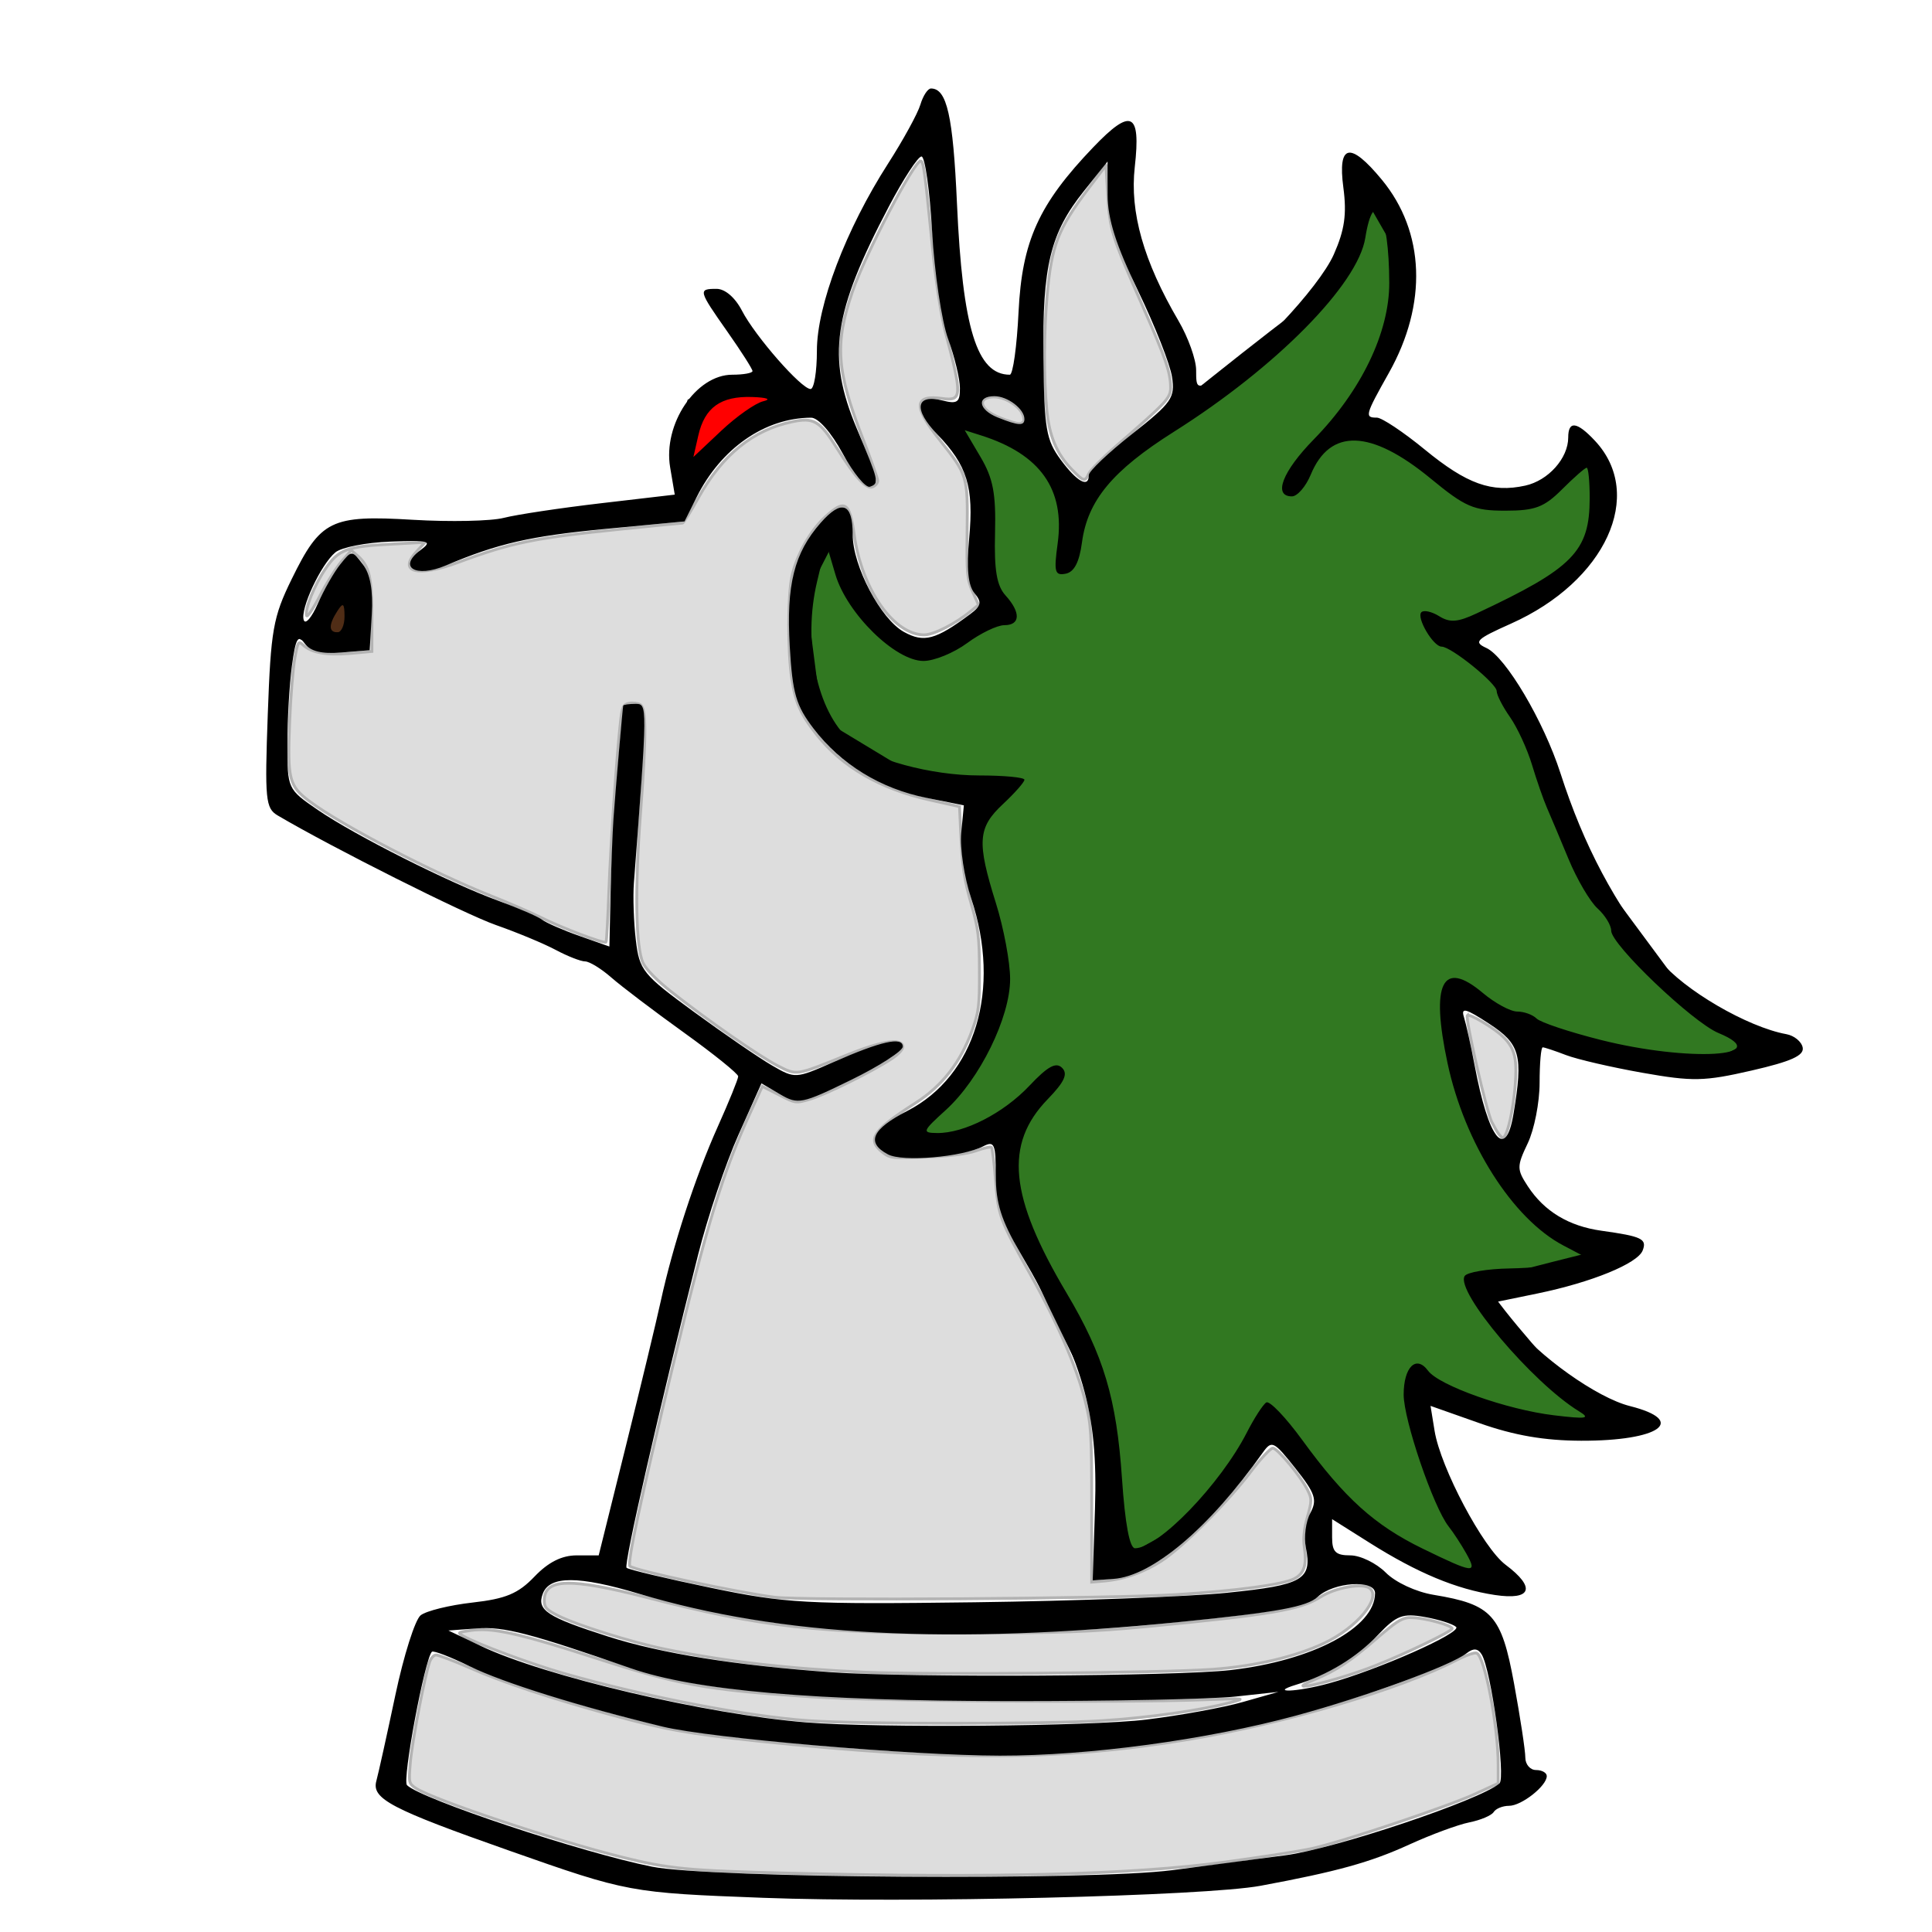 <?xml version="1.0" encoding="UTF-8" standalone="no"?>
<!-- Created with Inkscape (http://www.inkscape.org/) -->

<svg
   xmlns:dc="http://purl.org/dc/elements/1.1/"
   xmlns:cc="http://creativecommons.org/ns#"
   xmlns:rdf="http://www.w3.org/1999/02/22-rdf-syntax-ns#"
   xmlns:svg="http://www.w3.org/2000/svg"
   xmlns="http://www.w3.org/2000/svg"
   xmlns:sodipodi="http://sodipodi.sourceforge.net/DTD/sodipodi-0.dtd"
   xmlns:inkscape="http://www.inkscape.org/namespaces/inkscape"
   id="svg3370"
   version="1.1"
   inkscape:version="0.47 r22583"
   width="270"
   height="270"
   sodipodi:docname="back.svg">
  <defs
     id="defs3374">
    <inkscape:perspective
       sodipodi:type="inkscape:persp3d"
       inkscape:vp_x="0 : 0.5 : 1"
       inkscape:vp_y="0 : 1000 : 0"
       inkscape:vp_z="1 : 0.5 : 1"
       inkscape:persp3d-origin="0.5 : 0.33333333 : 1"
       id="perspective3378" />
  </defs>
  <sodipodi:namedview
     pagecolor="#ffffff"
     bordercolor="#666666"
     borderopacity="1"
     objecttolerance="10"
     gridtolerance="10"
     guidetolerance="10"
     inkscape:pageopacity="0"
     inkscape:pageshadow="2"
     inkscape:window-width="1280"
     inkscape:window-height="949"
     id="namedview3372"
     showgrid="false"
     inkscape:zoom="1.761194"
     inkscape:cx="26.052502"
     inkscape:cy="113.57868"
     inkscape:window-x="0"
     inkscape:window-y="25"
     inkscape:window-maximized="1"
     inkscape:current-layer="svg3370" />
  <path
     style="fill:#dddddd;fill-opacity:1;stroke:#b3b3b3;stroke-width:0.401;stroke-miterlimit:4;stroke-opacity:1;stroke-dasharray:none"
     d="m 128.659,22.506 c -0.929,0 -7.792,13.137 -9.531,18.25 -2.502,7.354 -2.253,10.963 1.469,20.594 1.126,2.914 2.062,5.529 2.062,5.844 0,0.315 -0.333,0.696 -0.719,0.844 -0.875,0.336 -2.39,-1.289 -5,-5.438 -2.385,-3.791 -3.203,-4.295 -6.25,-3.656 -5.456,1.144 -9.737,4.611 -13.094,10.625 -1.076,1.927 -2.067,3.531 -2.219,3.531 -0.152,0 -3.878,0.366 -8.281,0.812 -12.379,1.255 -15.553,1.892 -23,4.656 -5.79,2.149 -8.581,1.394 -5.812,-1.562 l 1.125,-1.219 -4.625,0.25 c -6.321,0.321 -7.459,0.729 -9.312,3.469 -1.552,2.294 -2.91,5.677 -2.625,6.531 0.09,0.271 0.94,-0.984 1.875,-2.781 0.935,-1.797 2.296,-3.964 3.031,-4.812 l 1.344,-1.531 0.906,0.781 c 1.61,1.432 1.969,3.059 1.969,8.375 l 0,4.969 -3.094,0.281 c -3.267,0.276 -5.344,-0.113 -6.531,-1.188 -0.657,-0.595 -0.729,-0.465 -1.156,1.906 -0.251,1.391 -0.58,5.428 -0.719,8.969 -0.311,7.94 -0.084,8.834 2.812,11 4.464,3.339 17.224,9.979 25.469,13.25 2.273,0.902 5.363,2.232 6.844,2.969 2.948,1.466 8.834,3.697 9.094,3.438 0.09,-0.09 0.264,-3.326 0.406,-7.188 0.246,-6.682 1.137,-19.498 1.656,-23.938 0.204,-1.748 0.376,-2.101 1.156,-2.25 0.508,-0.097 1.21,-0.01 1.562,0.188 0.844,0.472 0.874,4.142 0.031,15.313 -0.792,10.499 -0.656,18.687 0.375,20.812 0.44,0.906 1.985,2.458 3.938,4 4.919,3.884 12.304,9.036 14.875,10.344 2.696,1.371 2.507,1.397 9.5,-1.438 4.919,-1.994 7.735,-2.46 7.969,-1.312 0.079,0.387 -0.513,1.076 -1.531,1.75 -2.669,1.767 -9.198,4.997 -11.406,5.656 -1.998,0.597 -2.038,0.592 -4.344,-0.594 l -2.344,-1.188 -1.5,3.281 c -4.071,8.869 -6.09,15.437 -11.063,36.031 -4.403,18.234 -6.355,27.364 -5.938,27.75 0.654,0.604 15.053,3.683 20.281,4.344 3.786,0.479 47.009,0.191 56.094,-0.375 8.43,-0.526 14.865,-1.389 16.469,-2.219 1.386,-0.717 1.775,-1.946 1.406,-4.406 -0.181,-1.207 -0.025,-2.603 0.438,-4.25 0.629,-2.241 0.611,-2.549 0.031,-3.719 -0.964,-1.945 -4.222,-5.875 -4.875,-5.875 -0.318,0 -1.72,1.491 -3.094,3.312 -3.146,4.172 -9.498,10.511 -12.406,12.406 -2.442,1.591 -5.223,2.587 -8,2.844 l -1.812,0.156 0,-10.875 c 0,-9.994 -0.069,-11.15 -0.906,-14.438 -1.225,-4.81 -3.896,-10.964 -7.562,-17.5 -4.393,-7.831 -4.594,-8.406 -4.969,-13.375 -0.18,-2.386 -0.44,-4.44 -0.562,-4.562 -0.123,-0.123 -1.095,0.09 -2.156,0.469 -1.25,0.446 -3.686,0.743 -6.938,0.875 -4.718,0.192 -5.087,0.168 -6.125,-0.656 -2.246,-1.784 -1.391,-3.051 4.625,-6.906 3.698,-2.37 6.247,-5.641 7.875,-10.094 0.953,-2.607 1.044,-3.435 1.031,-8.312 -0.012,-4.764 -0.133,-5.908 -1.156,-9.438 -0.869,-2.997 -1.236,-5.216 -1.406,-8.781 l -0.219,-4.781 -4.188,-0.938 c -6.887,-1.542 -12.206,-4.611 -15.75,-9.094 -2.28,-2.884 -2.99,-4.514 -3.5,-7.813 -0.574,-3.711 -0.573,-11.511 0,-14.25 0.617,-2.947 2.555,-6.436 4.625,-8.344 2.798,-2.579 3.449,-2.173 4.094,2.469 1.058,7.615 5.534,13.981 9.781,13.969 1.328,-0.004 4.349,-1.534 6.469,-3.281 l 1.125,-0.906 -0.844,-1.875 c -0.738,-1.668 -0.823,-2.577 -0.75,-8.438 0.096,-7.694 0.088,-7.799 -3.844,-12.75 -3.715,-4.677 -3.612,-6.328 0.375,-5.781 2.763,0.379 2.801,-0.346 0.469,-9.156 -0.644,-2.432 -1.351,-7 -1.875,-12.25 -1.042,-10.439 -1.22,-11.781 -1.625,-11.781 z m 25.906,0.594 -2.531,3.344 c -4.204,5.586 -5.069,7.866 -5.688,14.719 -0.466,5.161 -0.502,11.503 -0.062,16.094 0.356,3.718 1.4,6.182 3.5,8.344 1.651,1.7 1.846,1.77 2.375,0.594 0.218,-0.485 1.936,-2.215 3.812,-3.844 7.113,-6.171 7.627,-6.73 7.625,-8.188 -0.004,-2.108 -0.677,-4.054 -3.906,-11.375 -4.327,-9.809 -4.59,-10.67 -4.875,-15.469 l -0.25,-4.219 z m 37.75,6.688 c -0.112,0.046 -0.231,0.219 -0.438,0.5 -0.315,0.429 -0.562,1.104 -0.562,1.469 0,1.353 -1.62,5.262 -3.094,7.5 -2.064,3.135 -8.33,9.575 -12.969,13.312 -2.098,1.69 -6.619,4.967 -10.031,7.281 -9.842,6.673 -12.392,9.644 -13.812,16.031 -0.731,3.285 -1.504,4.438 -2.938,4.438 -0.942,0 -0.924,-0.009 -0.875,-4.75 0.042,-4.069 -0.101,-5.066 -0.844,-6.75 -1.211,-2.747 -3.641,-5.08 -6.781,-6.5 -4.779,-2.161 -4.723,-2.205 -2.781,1.531 l 1.719,3.281 0.25,6.688 c 0.226,6.04 0.325,6.894 1.188,8.469 0.526,0.961 1.225,2.189 1.531,2.75 0.707,1.295 0.2,2.196 -1.438,2.531 -0.663,0.136 -2.866,1.198 -4.906,2.375 -5.87,3.388 -8.407,3.236 -13,-0.812 -2.628,-2.317 -4.887,-5.758 -6.062,-9.25 l -0.969,-2.906 -0.438,1.594 c -2.759,10.247 -0.943,20.9 4.281,24.906 3.395,2.603 9.881,4.272 18.469,4.75 2.922,0.163 5.417,0.44 5.531,0.625 0.114,0.185 -0.973,1.575 -2.406,3.094 -3.76,3.985 -4.009,5.003 -2.625,10.156 1.879,6.994 2.887,11.989 2.906,14.438 0.044,5.582 -3.172,12.541 -8.25,17.906 -1.764,1.864 -3.085,3.508 -2.938,3.656 0.484,0.484 4.624,-0.648 7.375,-2 1.485,-0.73 3.871,-2.406 5.312,-3.75 2.619,-2.442 4.345,-3.781 4.875,-3.781 0.156,0 0.568,0.286 0.906,0.625 0.852,0.852 0.305,2.115 -2.125,4.938 -2.678,3.111 -3.349,4.614 -3.562,7.906 -0.321,4.94 0.98,8.612 7,19.656 4.88,8.953 6.008,12.769 7.188,24.688 0.756,7.641 1.158,9.625 2,9.625 1.807,0 7.683,-5.291 11.219,-10.094 1.003,-1.363 2.817,-4.155 4.031,-6.219 1.564,-2.658 2.456,-3.75 3,-3.75 0.505,0 2.348,1.958 5.375,5.719 4.614,5.734 7.469,8.748 10.469,11 1.982,1.487 7.333,4.436 9.812,5.406 2.031,0.795 2.438,0.871 2.438,0.5 0,-0.137 -0.999,-1.827 -2.219,-3.75 -4.842,-7.637 -8.248,-19.826 -6.5,-23.281 0.732,-1.447 1.724,-1.45 3.375,0 1.665,1.462 3.664,2.386 8.719,4.031 3.207,1.044 11.781,2.626 12.156,2.25 0.082,-0.082 -0.854,-0.824 -2.062,-1.656 -5.15,-3.547 -14.25,-14.443 -14.25,-17.062 0,-1.401 0.307,-1.497 7.094,-2.031 2.825,-0.222 6.104,-0.607 7.281,-0.844 l 2.125,-0.438 -2.969,-1.75 c -8.46,-4.952 -15.255,-17.347 -16.812,-30.688 -0.382,-3.271 -0.359,-4.022 0.188,-5.312 0.913,-2.158 2.153,-2.035 5.906,0.562 1.64,1.135 3.819,2.265 4.812,2.531 0.994,0.267 2.523,0.865 3.406,1.312 4.172,2.113 13.704,4.142 20.469,4.375 5.489,0.189 7.257,-0.18 5.656,-1.188 -7.295,-4.589 -15.202,-11.847 -16.688,-15.312 -0.461,-1.076 -1.372,-2.562 -2.031,-3.312 -2.085,-2.375 -5.786,-10.352 -8.688,-18.75 -0.77,-2.229 -2.024,-5.221 -2.812,-6.656 -0.789,-1.435 -1.884,-3.444 -2.406,-4.438 -1.01,-1.923 -4.441,-4.954 -7.188,-6.344 -2.231,-1.128 -4.12,-4.076 -3.375,-5.281 0.273,-0.441 0.651,-0.426 2.094,0.125 0.965,0.369 2.212,0.688 2.781,0.688 1.381,0 10.33,-4.449 13.469,-6.688 3.562,-2.54 4.663,-4.53 4.875,-8.969 0.258,-5.405 0.284,-5.394 -2.875,-2.531 -1.601,1.451 -3.355,2.666 -4.219,2.906 -1.901,0.528 -6.662,0.528 -8.562,0 -0.812,-0.226 -3.673,-2.033 -6.344,-4 -9.03,-6.652 -13.285,-6.861 -16.281,-0.812 -0.999,2.017 -2.205,3.219 -3.25,3.219 -2.524,0 -1.069,-3.492 3.719,-8.844 5.726,-6.401 8.883,-12.418 9.688,-18.469 0.438,-3.298 0.053,-9.463 -0.719,-11.438 -0.283,-0.724 -0.408,-1.014 -0.594,-0.938 z m -53.781,25.688 c -1.042,0.122 -1.463,0.626 -1.094,1.312 0.429,0.797 1.721,1.501 3.969,2.188 0.924,0.282 1.209,0.298 1.5,0.062 0.198,-0.16 0.217,-0.25 0.156,-0.656 -0.227,-1.516 -2.736,-3.117 -4.531,-2.906 z m -33.75,0.062 c -1.105,-0.002 -2.262,0.146 -3.031,0.375 -1.806,0.539 -3.087,1.834 -3.75,3.812 -0.213,0.636 -0.969,3.651 -0.969,3.875 0,0.036 0.245,-0.164 0.562,-0.469 4.863,-4.667 7.334,-6.58 9.156,-7.125 0.236,-0.071 0.39,-0.172 0.344,-0.219 -0.047,-0.047 -0.619,-0.129 -1.25,-0.188 -0.337,-0.031 -0.694,-0.062 -1.062,-0.062 z m -56.969,29.188 c -0.038,0.025 -0.094,0.069 -0.156,0.125 -0.3,0.272 -1.119,1.775 -1.281,2.344 -0.149,0.523 0.027,0.928 0.438,1.031 0.492,0.124 0.655,0.023 0.938,-0.562 0.273,-0.565 0.401,-2.054 0.25,-2.656 -0.067,-0.265 -0.074,-0.357 -0.188,-0.281 z M 205.065,141.913 c -0.335,0.335 2.655,13.393 3.406,14.875 0.336,0.662 0.78,1.443 1,1.719 0.22,0.276 0.456,0.5 0.531,0.5 0.731,0 1.788,-5.26 1.844,-9.25 0.046,-3.304 -0.918,-4.693 -4.812,-7.031 -0.956,-0.574 -1.836,-0.945 -1.969,-0.812 z M 79.19,221.256 c -2.231,0.061 -3.125,0.864 -3.125,2.406 0,0.999 0.285,1.305 1.906,2.125 2.593,1.312 10.322,3.741 14.969,4.688 8.51,1.733 17.269,2.74 27.906,3.219 8.652,0.389 41.437,0.116 48.656,-0.406 5.931,-0.429 11.543,-1.756 15.562,-3.656 4.571,-2.161 8.015,-6.295 6.375,-7.656 -0.961,-0.797 -4.769,-0.137 -6.875,1.188 -2.854,1.796 -6.95,2.495 -24.375,4.156 -7.618,0.726 -12.01,0.882 -25.094,0.906 -20.864,0.038 -28.483,-0.816 -44.656,-4.969 -5.432,-1.395 -9.019,-2.061 -11.25,-2 z m 117.625,4.812 c -1.036,0.112 -1.864,0.708 -4.344,2.844 -3.842,3.309 -5.722,4.54 -8.781,5.812 -4.973,2.068 2.653,0.34 8.406,-1.906 4.212,-1.644 10.844,-4.839 10.844,-5.219 0,-0.473 -3.929,-1.531 -5.656,-1.531 -0.161,0 -0.321,-0.016 -0.469,0 z m -129.875,1.688 c -0.397,0.013 -0.763,0.04 -1.125,0.094 -1.916,0.287 -1.943,0.301 -0.969,0.844 2.042,1.137 9.323,3.841 13.906,5.156 11.432,3.28 25.743,6.044 34.344,6.625 7.313,0.494 33.261,0.485 40.875,0 6.605,-0.42 13.874,-1.446 18.062,-2.562 2.144,-0.572 2.028,-0.585 -3.656,-0.375 -12.156,0.45 -45.782,0.205 -54.969,-0.406 -15.133,-1.008 -18.455,-1.633 -30.906,-5.656 -8.872,-2.867 -12.785,-3.812 -15.562,-3.719 z m 139.281,3.25 c -0.069,-9.2e-4 -0.158,0.013 -0.25,0.031 -0.554,0.109 -1.532,0.501 -2.5,1 -7.875,4.056 -23.993,8.82 -37.281,11.031 -17.912,2.98 -33.458,3.058 -60.219,0.25 -9.791,-1.027 -13.172,-1.652 -20.5,-3.656 -8.47,-2.316 -15.082,-4.511 -19.844,-6.594 -2.261,-0.989 -4.383,-1.781 -4.688,-1.781 -0.305,0 -0.685,0.408 -0.875,0.906 -0.643,1.69 -2.468,11.126 -2.719,14.094 -0.241,2.849 -0.21,2.975 0.781,3.625 2.497,1.636 19.543,7.338 28.781,9.625 6.627,1.64 9.154,1.899 23.688,2.25 28.517,0.689 47.626,0.197 60.625,-1.562 4.968,-0.673 10.406,-1.515 12.062,-1.875 4.292,-0.934 19.283,-5.962 22.969,-7.688 l 3.125,-1.438 0,-2.594 c 0,-5.408 -1.881,-15.164 -3,-15.594 -0.038,-0.014 -0.087,-0.03 -0.156,-0.031 z"
     id="path3386" />
  <path
     style="fill:#502d16;stroke:#000000;stroke-width:1px;stroke-linecap:butt;stroke-linejoin:miter;stroke-opacity:1"
     d="m 49.114,80.64 0.852,8.233 -7.097,0 4.258,-6.814"
     id="path2828" />
  <path
     style="fill:#ff0000;stroke:#000000;stroke-width:1px;stroke-linecap:butt;stroke-linejoin:miter;stroke-opacity:1"
     d="m 97.093,68.148 c 0,-1.136 7.949,-9.653 7.949,-9.653 l 6.814,-2.271 -8.517,-2.839 -6.814,2.839 -1.419,5.678"
     id="path2830" />
  <path
     style="fill:#317821;stroke:#000000;stroke-width:1px;stroke-linecap:butt;stroke-linejoin:miter;stroke-opacity:1;fill-opacity:1"
     d="m 177.153,199.025 -11.64,14.479 -10.788,5.962 c 0,0 -1.419,-22.428 -1.419,-23.564 0,-1.136 -9.369,-19.305 -9.369,-20.441 0,-1.136 -3.691,-11.356 -3.691,-12.775 0,-1.419 0,-5.394 0,-5.394 l -12.492,3.123 -1.419,-2.271 9.085,-8.801 c 0,0 3.975,-12.208 3.975,-13.343 0,-1.136 -3.691,-13.343 -3.691,-13.343 l 1.136,-11.924 -10.22,-2.555 -12.208,-7.381 -2.271,-17.602 5.11,-9.936 1.419,8.233 8.233,8.801 4.826,-0.284 8.233,-4.542 -2.839,-4.542 -0.568,-13.343 -5.962,-10.504 14.195,4.826 5.678,8.801 6.814,-7.665 c 0,0 23.847,-19.305 24.983,-19.589 1.136,-0.284 7.665,-11.072 7.381,-12.208 -0.284,-1.136 0,-6.53 0,-6.53 l 6.53,11.356 -3.407,15.614 -4.258,7.949 9.085,3.691 11.64,7.381 c 0,0 6.246,-3.407 7.949,-3.691 1.703,-0.284 4.542,-3.123 4.542,-3.123 0,0 2.839,5.11 2.555,6.814 -0.284,1.703 -3.975,9.085 -3.975,9.085 l -11.072,7.381 c 0,0 -4.826,0.284 -4.826,1.703 0,1.419 8.801,10.788 8.801,10.788 l 9.369,22.428 11.356,15.331 12.208,7.949 -7.949,3.975 -15.614,-2.555 -19.021,-6.814 1.136,12.492 11.072,18.169 10.22,3.975 c 0,0 -17.318,4.258 -18.453,4.826 -1.136,0.568 9.369,12.208 9.369,12.208 l 11.356,7.949 -14.763,-0.568 -15.331,-5.394 2.271,10.22 5.394,11.072 c 0,0 6.53,7.097 4.826,6.814 -1.703,-0.284 -10.22,-2.271 -10.22,-2.271 l -12.208,-7.665"
     id="path3608" />
  <path
     style="fill:#000000"
     d="m 106.664,265.223 c -18.646,-0.705 -18.915,-0.755 -35.5,-6.594 -16.521,-5.816 -19.243,-7.242 -18.571,-9.727 0.303,-1.12 1.502,-6.536 2.664,-12.036 1.163,-5.5 2.75,-10.505 3.527,-11.123 0.777,-0.618 4.035,-1.419 7.24,-1.782 4.671,-0.528 6.39,-1.248 8.67,-3.627 1.942,-2.027 3.816,-2.968 5.91,-2.968 l 3.066,0 3.789,-15.25 c 2.084,-8.387 4.278,-17.5 4.877,-20.25 1.7,-7.812 4.833,-17.408 7.963,-24.388 1.576,-3.514 2.865,-6.688 2.865,-7.054 0,-0.366 -3.41,-3.117 -7.577,-6.112 -4.168,-2.995 -8.733,-6.458 -10.146,-7.696 -1.413,-1.238 -3.065,-2.253 -3.673,-2.256 -0.607,-0.003 -2.454,-0.727 -4.104,-1.607 -1.65,-0.881 -5.408,-2.444 -8.35,-3.474 -4.385,-1.535 -22.885,-10.824 -30.507,-15.318 -1.699,-1.001 -1.816,-2.204 -1.385,-14.132 0.427,-11.79 0.745,-13.596 3.329,-18.873 4.06,-8.293 5.499,-8.998 16.956,-8.314 5.2,0.31 10.917,0.188 12.705,-0.271 1.788,-0.459 7.894,-1.378 13.569,-2.041 l 10.317,-1.205 -0.643,-3.804 c -1.022,-6.047 3.608,-12.954 8.682,-12.954 1.554,0 2.826,-0.23 2.826,-0.51 0,-0.281 -1.575,-2.751 -3.5,-5.49 -4.08,-5.805 -4.13,-6 -1.526,-6 1.191,0 2.602,1.214 3.557,3.06 1.849,3.575 8.302,10.94 9.585,10.94 0.486,0 0.884,-2.413 0.884,-5.362 0,-6.309 4.051,-16.958 9.943,-26.138 2.118,-3.3 4.153,-7.013 4.521,-8.25 0.368,-1.238 1.035,-2.25 1.48,-2.25 2.223,0 3.081,3.8 3.632,16.088 0.781,17.433 2.782,23.912 7.383,23.912 0.438,0 0.987,-3.938 1.221,-8.75 0.483,-9.937 2.816,-15.08 10.466,-23.064 5.299,-5.531 6.645,-4.883 5.778,2.78 -0.715,6.323 1.234,13.181 6.111,21.504 1.355,2.313 2.464,5.415 2.464,6.893 0,2.613 0.076,2.648 2.75,1.253 4.678,-2.44 14.412,-12.729 16.492,-17.431 1.511,-3.417 1.826,-5.617 1.334,-9.329 -0.814,-6.134 0.928,-6.493 5.376,-1.107 6.03,7.3 6.399,17.36 0.99,26.985 -3.333,5.931 -3.423,6.265 -1.685,6.265 0.691,0 3.706,2.009 6.699,4.464 5.879,4.823 9.348,6.067 14.042,5.036 3.214,-0.706 6.001,-3.829 6.001,-6.723 0,-2.392 1.222,-2.238 3.752,0.473 7.032,7.533 1.467,19.632 -11.745,25.536 -4.887,2.184 -5.275,2.566 -3.45,3.403 2.701,1.238 8.015,10.22 10.361,17.509 3.264,10.143 7.561,18.226 13.903,26.154 3.287,4.109 12.214,9.318 17.669,10.31 1.094,0.199 2.119,1.04 2.279,1.868 0.216,1.119 -1.618,1.945 -7.127,3.211 -6.64,1.526 -8.241,1.559 -15.279,0.313 -4.324,-0.766 -9.128,-1.878 -10.677,-2.473 -1.548,-0.595 -3.011,-1.081 -3.25,-1.081 -0.239,0 -0.435,2.235 -0.435,4.966 0,2.731 -0.745,6.528 -1.656,8.438 -1.543,3.235 -1.542,3.646 0.014,6.02 2.295,3.502 5.717,5.568 10.286,6.207 5.654,0.791 6.381,1.139 5.762,2.753 -0.702,1.829 -7.125,4.456 -14.709,6.017 l -5.803,1.194 2.197,2.793 c 3.763,4.784 11.924,10.587 16.515,11.743 8.14,2.05 4.176,4.88 -6.789,4.848 -5.144,-0.015 -9.356,-0.741 -14.188,-2.446 l -6.872,-2.425 0.565,3.483 c 0.838,5.163 6.778,16.367 9.929,18.726 4.268,3.196 3.629,4.991 -1.5,4.219 -5.372,-0.809 -10.816,-3.076 -17.5,-7.289 l -5.25,-3.309 0,2.531 c 0,2.045 0.489,2.531 2.545,2.531 1.4,0 3.627,1.082 4.949,2.403 1.382,1.382 4.231,2.705 6.705,3.113 8.163,1.347 9.465,2.785 11.231,12.406 0.866,4.717 1.573,9.364 1.572,10.327 -0.001,0.963 0.673,1.75 1.498,1.75 0.825,0 1.5,0.38 1.5,0.845 0,1.375 -3.526,4.155 -5.27,4.155 -0.887,0 -1.854,0.392 -2.15,0.871 -0.296,0.479 -1.83,1.129 -3.409,1.445 -1.579,0.316 -5.349,1.708 -8.377,3.093 -5.444,2.49 -10.092,3.779 -20.794,5.767 -7.763,1.442 -49.286,2.446 -69.5,1.682 z m 57.209,-3.869 c 4.285,-0.557 11.391,-1.493 15.791,-2.081 6.994,-0.935 27.1,-7.68 29.88,-10.025 0.921,-0.777 -1.159,-15.905 -2.48,-18.044 -0.523,-0.847 -1.145,-0.901 -2.074,-0.181 -2.279,1.767 -13.996,6.054 -23.864,8.731 -12.495,3.389 -28.944,5.615 -41.386,5.599 -12.342,-0.015 -40.391,-2.427 -47.128,-4.053 -11.581,-2.795 -22.281,-6.137 -26.911,-8.407 -2.73,-1.338 -5.134,-2.263 -5.342,-2.055 -1.006,1.006 -4.17,17.952 -3.481,18.641 1.939,1.939 24.543,9.459 34.253,11.395 8.078,1.611 61.329,1.962 72.743,0.479 z m -3.667,-21.041 c 4.698,-0.576 10.773,-1.683 13.5,-2.46 l 4.958,-1.412 -6,0.656 c -3.3,0.361 -17.475,0.647 -31.5,0.635 -27.432,-0.023 -43.985,-1.455 -53,-4.587 -14.146,-4.914 -17.752,-5.85 -21.487,-5.575 l -4.013,0.296 4.5,2.146 c 8.911,4.249 31.562,9.574 45.5,10.696 9.951,0.801 39.812,0.553 47.542,-0.395 z m 25.458,-5.049 c 6.878,-1.876 18.69,-7.112 17.825,-7.901 -0.454,-0.415 -2.425,-1.038 -4.38,-1.384 -3.088,-0.547 -3.941,-0.223 -6.5,2.468 -3.037,3.195 -7.066,5.655 -11.439,6.985 -3.936,1.197 0.031,1.049 4.494,-0.168 z m -13.682,-1.87 c 11.505,-1.323 20.182,-5.945 20.182,-10.751 0,-1.927 -5.782,-1.559 -8.002,0.51 -1.504,1.402 -5.649,2.16 -19.208,3.514 -32.332,3.23 -55.743,2.009 -75.677,-3.944 -8.431,-2.518 -12.45,-2.526 -13.41,-0.025 -0.89,2.319 0.545,3.265 9.099,6.004 7.413,2.373 17.875,4.048 31.199,4.995 10.856,0.772 48.24,0.569 55.818,-0.302 z m -0.443,-10.809 c 10.549,-1.074 11.854,-1.824 10.959,-6.3 -0.294,-1.471 -0.015,-3.646 0.62,-4.834 0.993,-1.855 0.7,-2.734 -2.077,-6.24 -3.036,-3.833 -3.313,-3.968 -4.561,-2.213 -7.544,10.6 -15.413,17.257 -20.872,17.656 l -2.903,0.212 0.32,-10.056 c 0.435,-13.669 -1.592,-20.594 -10.463,-35.747 -2.632,-4.496 -3.398,-6.926 -3.398,-10.785 0,-4.419 -0.198,-4.88 -1.75,-4.085 -2.957,1.515 -11.292,2.222 -13.331,1.131 -3.081,-1.649 -2.246,-3.518 2.712,-6.072 9.527,-4.906 13.157,-16.975 8.931,-29.697 -0.969,-2.917 -1.596,-7.037 -1.394,-9.155 l 0.367,-3.851 -5.219,-1.048 c -6.428,-1.291 -11.983,-4.697 -15.781,-9.677 -2.46,-3.225 -2.951,-4.92 -3.331,-11.489 -0.499,-8.617 0.613,-13.055 4.328,-17.277 2.938,-3.338 4.468,-2.771 4.468,1.655 0,4.392 3.91,11.809 7.171,13.605 2.793,1.537 4.421,1.1 9.227,-2.476 1.58,-1.176 1.683,-1.672 0.613,-2.962 -0.89,-1.072 -1.114,-3.437 -0.73,-7.68 0.649,-7.162 -0.272,-10.159 -4.455,-14.497 -3.373,-3.498 -3.035,-5.678 0.735,-4.732 2.071,0.52 2.437,0.256 2.424,-1.746 -0.008,-1.297 -0.75,-4.383 -1.65,-6.858 -0.899,-2.475 -1.905,-9.225 -2.235,-15 -0.33,-5.775 -0.998,-10.5 -1.485,-10.5 -0.487,0 -2.541,3.15 -4.564,7 -7.81,14.86 -8.694,20.965 -4.489,31 3.133,7.478 3.175,7.662 1.861,8.151 -0.592,0.22 -2.308,-1.861 -3.812,-4.625 -1.62,-2.977 -3.423,-5.023 -4.423,-5.02 -6.454,0.021 -12.59,4.284 -16,11.114 l -1.688,3.38 -11,1.046 C 74.084,74.919 69.595,75.947 62.267,79.04 c -4.156,1.754 -6.7,0.234 -3.55,-2.121 1.767,-1.321 1.381,-1.434 -4.183,-1.226 -3.371,0.126 -6.817,0.8 -7.658,1.497 -2.032,1.686 -4.96,7.955 -4.424,9.472 0.234,0.663 1.117,-0.37 1.962,-2.295 0.845,-1.925 2.259,-4.4 3.143,-5.5 1.607,-2 1.607,-2 3.15,0 1.036,1.342 1.447,3.645 1.25,7 l -0.293,5 -3.96,0.323 c -2.74,0.223 -4.315,-0.163 -5.113,-1.254 -0.951,-1.3 -1.265,-0.761 -1.79,3.067 -0.35,2.554 -0.637,7.485 -0.637,10.956 0,6.302 0.007,6.317 4.25,9.23 5.172,3.55 18.436,10.223 25.25,12.703 2.75,1.001 5.489,2.186 6.086,2.634 0.597,0.448 2.96,1.475 5.25,2.283 l 4.164,1.469 0.162,-7.206 c 0.089,-3.963 0.275,-8.781 0.412,-10.706 0.295,-4.15 1.267,-15.392 1.36,-15.75 0.036,-0.138 0.802,-0.25 1.702,-0.25 1.696,0 1.696,-0.052 -0.209,25 -0.146,1.925 -0.026,5.525 0.267,8 0.504,4.256 0.947,4.803 8.169,10.082 4.2,3.07 9.091,6.425 10.87,7.456 3.2,1.854 3.287,1.849 8.5,-0.441 6.73,-2.957 9.767,-3.641 9.767,-2.201 0,0.621 -3.263,2.723 -7.25,4.671 -6.856,3.349 -7.393,3.458 -9.874,2.005 l -2.624,-1.536 -3.22,7.202 c -1.771,3.961 -4.305,11.49 -5.63,16.732 -5.408,21.384 -10.427,43.338 -10.005,43.761 0.247,0.247 5.547,1.507 11.776,2.8 10.493,2.177 13.204,2.326 36.827,2.023 14.025,-0.18 29.944,-0.78 35.375,-1.333 z m 33.384,-5.469 c -0.692,-1.238 -1.806,-2.944 -2.475,-3.792 -2.13,-2.7 -6.284,-14.877 -6.284,-18.422 0,-3.862 1.753,-5.589 3.402,-3.35 1.534,2.083 11.032,5.449 17.598,6.237 4.577,0.549 5.164,0.455 3.5,-0.562 -6.494,-3.969 -17.302,-16.753 -15.977,-18.898 0.327,-0.53 3.156,-1.008 6.286,-1.062 3.13,-0.055 6.816,-0.423 8.191,-0.818 l 2.5,-0.718 -3.198,-1.681 c -7.078,-3.72 -13.791,-14.297 -16.173,-25.482 -2.389,-11.219 -0.712,-14.552 4.933,-9.802 1.7,1.431 3.867,2.601 4.815,2.601 0.948,0 2.162,0.439 2.699,0.976 0.537,0.537 4.564,1.88 8.95,2.985 12.312,3.102 24.55,2.385 16.463,-0.965 -3.608,-1.495 -14.989,-12.35 -14.989,-14.297 0,-0.764 -0.858,-2.165 -1.908,-3.115 -1.049,-0.949 -2.873,-4.057 -4.054,-6.905 -1.18,-2.848 -2.541,-6.079 -3.023,-7.179 -0.482,-1.1 -1.421,-3.8 -2.085,-6 -0.665,-2.2 -2.046,-5.194 -3.07,-6.654 -1.024,-1.46 -1.861,-3.094 -1.861,-3.631 0,-1.072 -6.366,-6.214 -7.693,-6.214 -1.174,0 -3.57,-4.071 -2.831,-4.81 0.338,-0.338 1.46,-0.087 2.494,0.559 1.48,0.924 2.585,0.843 5.205,-0.385 13.535,-6.342 15.815,-8.664 15.822,-16.114 0.002,-2.337 -0.187,-4.25 -0.419,-4.25 -0.233,0 -1.773,1.35 -3.423,3 -2.527,2.527 -3.782,3 -7.962,3 -4.403,0 -5.577,-0.506 -10.421,-4.494 -8.363,-6.885 -14.053,-7.07 -16.755,-0.544 -0.692,1.671 -1.879,3.038 -2.637,3.038 -2.668,0 -1.331,-3.48 3.061,-7.966 6.625,-6.767 10.564,-14.94 10.547,-21.886 -0.024,-9.766 -2.155,-13.75 -3.352,-6.265 -1.041,6.511 -12.434,18.053 -26.73,27.079 -8.599,5.429 -12.079,9.614 -12.863,15.472 -0.371,2.769 -1.088,4.144 -2.282,4.374 -1.518,0.292 -1.661,-0.246 -1.118,-4.21 1.041,-7.595 -2.42,-12.488 -10.689,-15.113 l -2.294,-0.728 2.204,3.735 c 1.765,2.992 2.169,5.109 2.03,10.637 -0.131,5.178 0.236,7.355 1.467,8.715 2.155,2.381 2.084,4.156 -0.165,4.156 -0.993,0 -3.331,1.125 -5.194,2.5 -1.864,1.375 -4.613,2.5 -6.11,2.5 -3.942,0 -10.697,-6.632 -12.306,-12.083 l -1.282,-4.341 -1.269,5.291 c -2.052,8.554 -0.053,18.193 4.615,22.249 3.051,2.651 11.299,4.886 18.031,4.886 3.477,0 6.322,0.269 6.322,0.599 0,0.329 -1.35,1.86 -3,3.401 -3.531,3.298 -3.672,5.274 -0.987,13.839 1.093,3.487 1.987,8.261 1.987,10.609 0,5.365 -4.245,14.006 -9,18.319 -3.262,2.959 -3.345,3.177 -1.218,3.204 3.788,0.049 9.293,-2.77 12.919,-6.615 2.555,-2.709 3.712,-3.343 4.56,-2.495 0.847,0.847 0.337,1.961 -2.013,4.387 -6.09,6.291 -5.377,13.594 2.649,27.093 5.179,8.711 6.977,14.733 7.736,25.909 0.431,6.339 1.068,9.75 1.821,9.75 3.297,0 11.91,-8.916 15.632,-16.182 1.037,-2.025 2.259,-3.913 2.715,-4.194 0.456,-0.282 2.713,2.075 5.017,5.238 5.922,8.132 10.118,11.918 16.836,15.19 7.149,3.483 7.699,3.545 6.106,0.698 z m 6.6,-61.5 c 1.349,-8.163 0.929,-9.707 -3.42,-12.554 -3.26,-2.135 -3.954,-2.318 -3.517,-0.928 0.3,0.952 0.97,3.982 1.49,6.732 1.98,10.475 4.346,13.408 5.447,6.75 z M 48.148,86.116 c -0.012,-1.819 -0.201,-1.963 -0.985,-0.75 -1.253,1.939 -1.253,3 0,3 0.55,0 0.993,-1.012 0.985,-2.25 z M 152.164,66.394 c 0,-0.535 2.725,-3.122 6.056,-5.75 5.555,-4.382 6.016,-5.043 5.571,-7.979 -0.267,-1.761 -2.399,-7.161 -4.737,-12 -3.117,-6.449 -4.255,-10.039 -4.263,-13.446 l -0.011,-4.648 -3.315,4.148 c -4.685,5.863 -5.798,10.45 -5.648,23.291 0.116,9.94 0.378,11.479 2.427,14.25 2.288,3.094 3.921,3.983 3.921,2.134 z m -45.5,-10.318 c 1.181,-0.282 0.543,-0.525 -1.559,-0.594 -4.38,-0.143 -6.622,1.463 -7.516,5.384 l -0.684,3 3.879,-3.656 c 2.134,-2.011 4.779,-3.871 5.879,-4.134 z m 36.5,2.49 c 0,-1.413 -2.345,-3.2 -4.2,-3.2 -2.529,0 -2.243,1.886 0.45,2.969 2.9,1.166 3.75,1.218 3.75,0.231 z"
     id="path3384" />
</svg>
